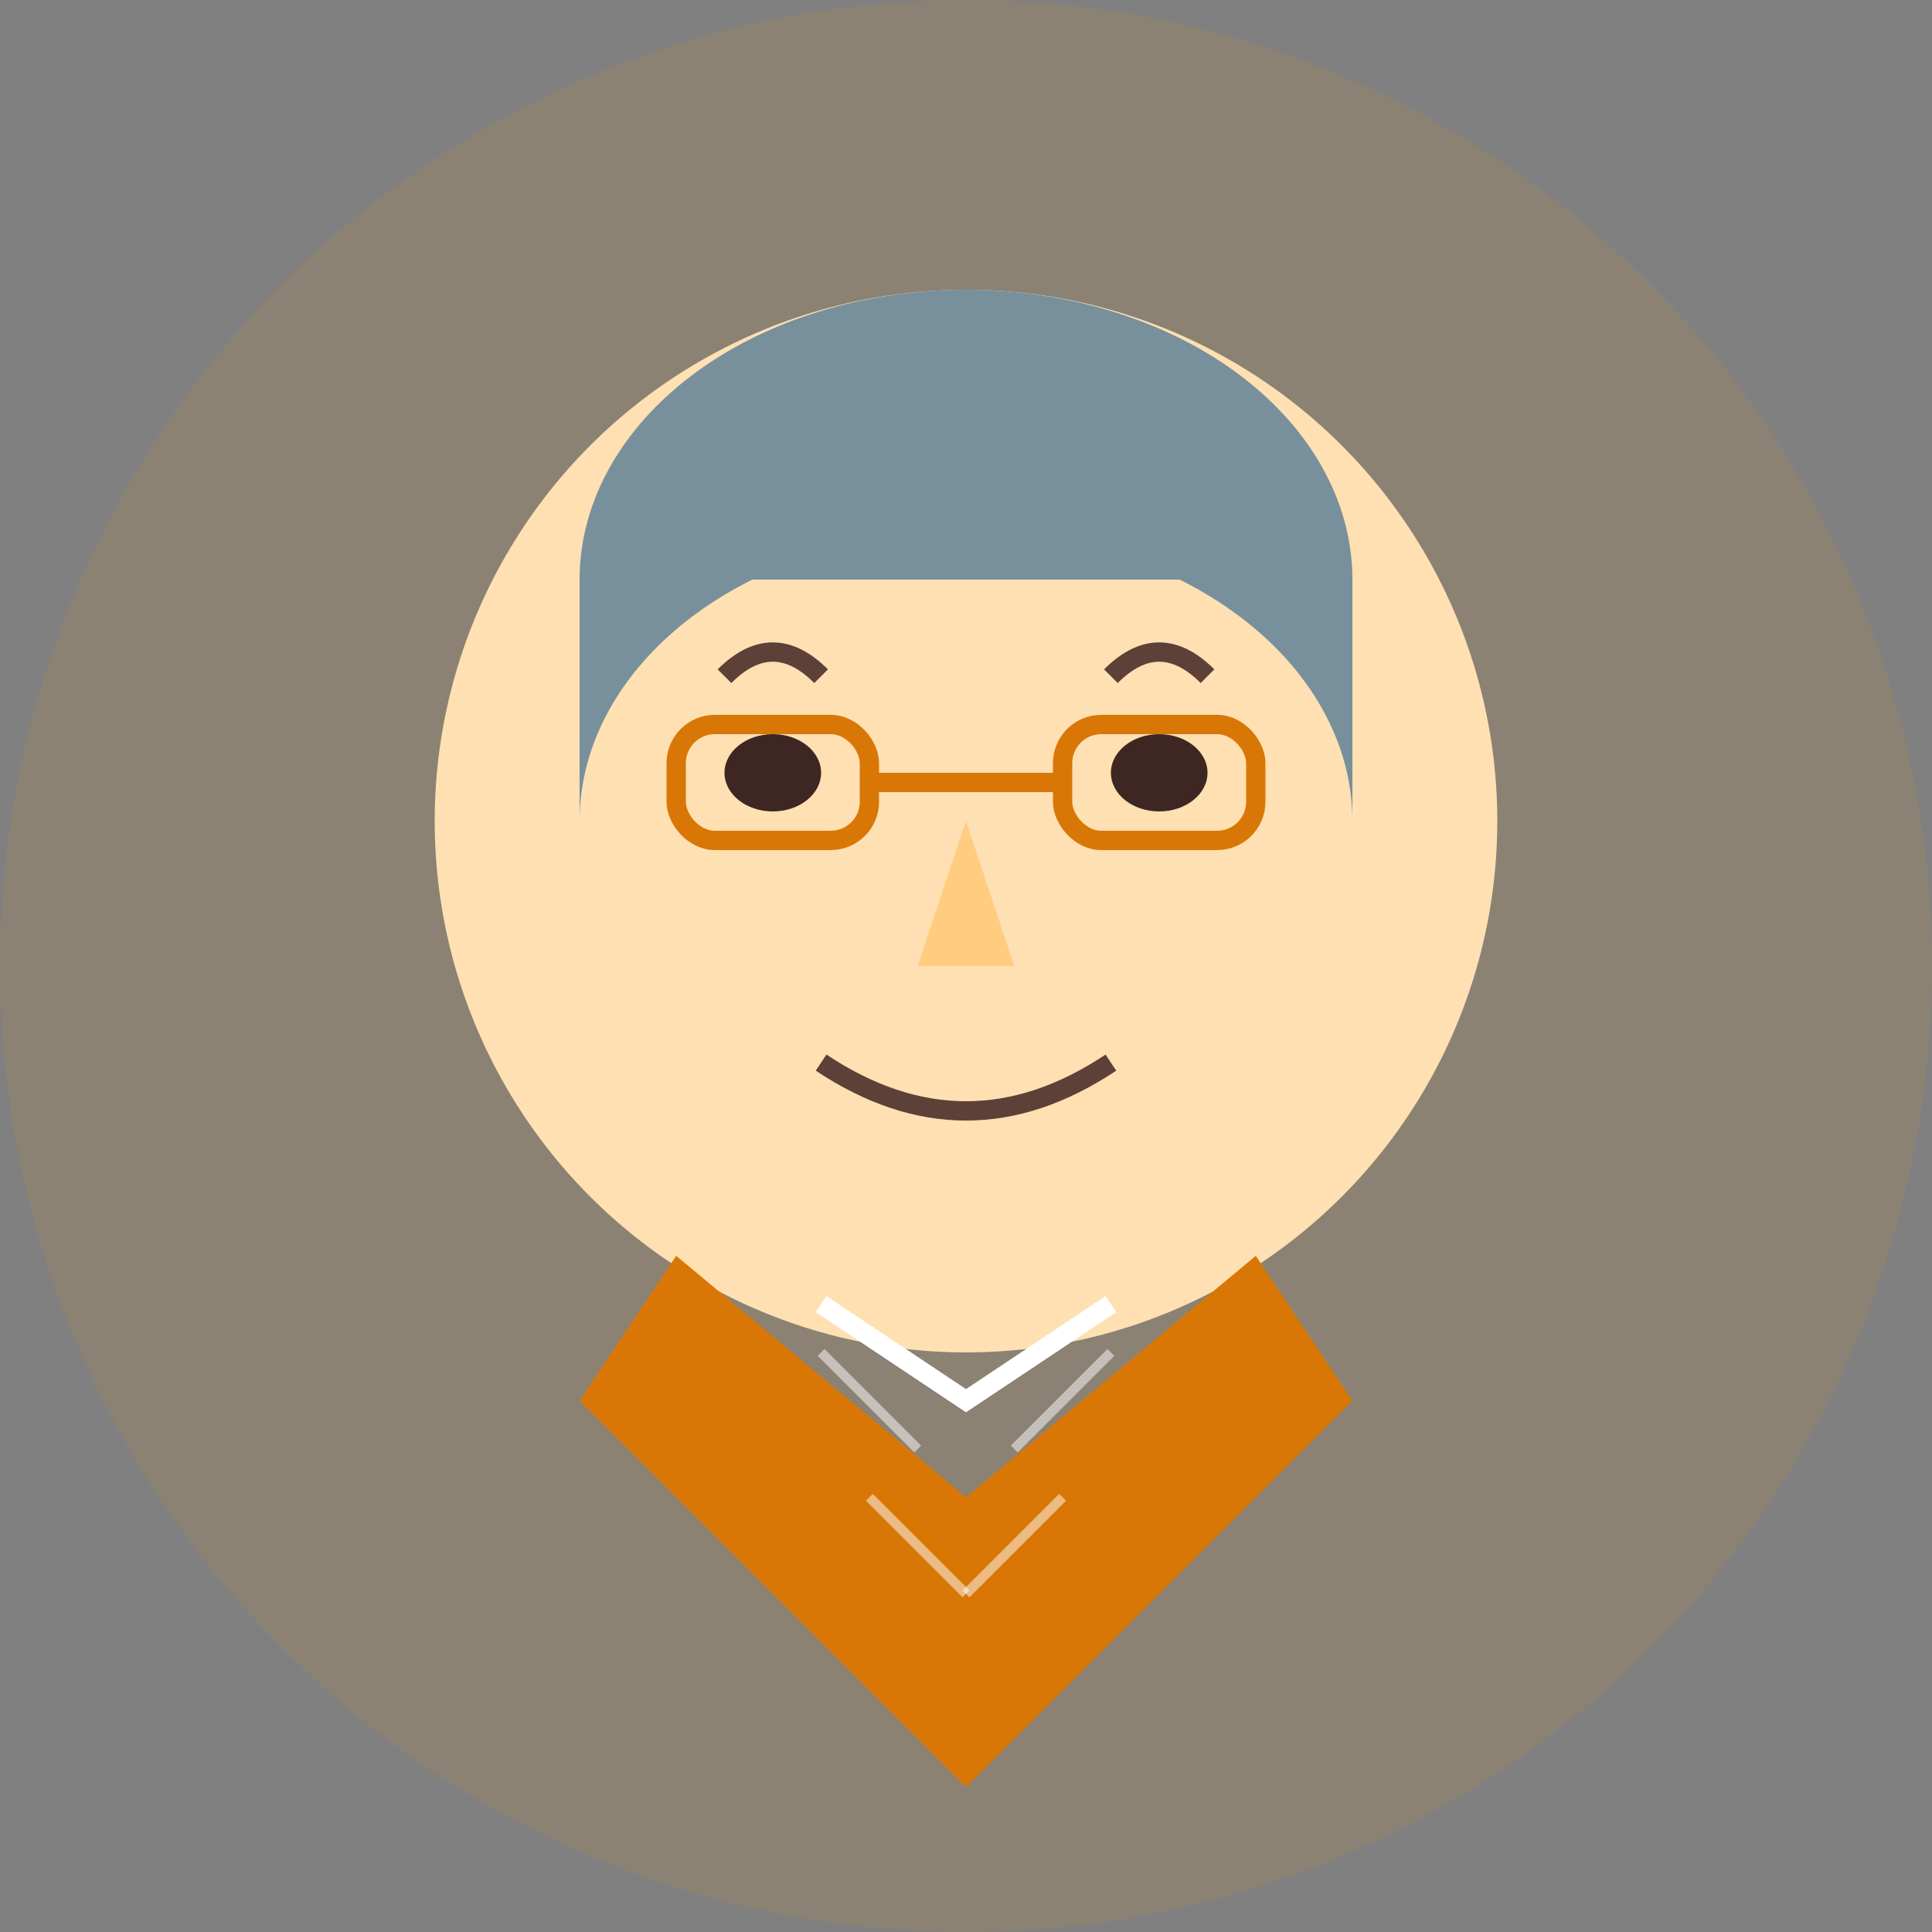 <svg width="200" height="200" viewBox="0 0 200 200" xmlns="http://www.w3.org/2000/svg">
  <rect x="0" y="0" width="200" height="200" fill="#808080" stroke="none"/>
  <!-- Background circle -->
  <circle cx="100" cy="100" r="100" fill="#f59e0b" opacity="0.1" />
  
  <!-- Face shape -->
  <circle cx="100" cy="85" r="55" fill="#ffe0b2" />
  
  <!-- Hair -->
  <path d="M60 85 A40 30 0 0 1 140 85 L140 60 A40 30 0 0 0 60 60 Z" fill="#78909c" />
  <path d="M60 60 Q100 30 140 60" fill="#78909c" />
  
  <!-- Eyes -->
  <ellipse cx="80" cy="80" rx="5" ry="4" fill="#3e2723" />
  <ellipse cx="120" cy="80" rx="5" ry="4" fill="#3e2723" />
  
  <!-- Eyebrows -->
  <path d="M75 70 Q80 65 85 70" stroke="#5d4037" stroke-width="2" fill="none" />
  <path d="M115 70 Q120 65 125 70" stroke="#5d4037" stroke-width="2" fill="none" />
  
  <!-- Nose -->
  <path d="M100 85 L95 100 L105 100 Z" fill="#ffcc80" />
  
  <!-- Mouth -->
  <path d="M85 110 Q100 120 115 110" stroke="#5d4037" stroke-width="2" fill="none" />
  
  <!-- Tech pattern background -->
  <path d="M60 145 L70 130 L100 155 L130 130 L140 145 L100 185 Z" fill="#d97706" />
  
  <!-- Tech shirt pattern -->
  <line x1="85" y1="140" x2="95" y2="150" stroke="#fff" stroke-width="1" opacity="0.5" />
  <line x1="105" y1="150" x2="115" y2="140" stroke="#fff" stroke-width="1" opacity="0.5" />
  <line x1="90" y1="155" x2="100" y2="165" stroke="#fff" stroke-width="1" opacity="0.5" />
  <line x1="100" y1="165" x2="110" y2="155" stroke="#fff" stroke-width="1" opacity="0.5" />
  
  <!-- Collar -->
  <path d="M85 135 L100 145 L115 135" stroke="#fff" stroke-width="2" fill="none" />
  
  <!-- Glasses -->
  <rect x="70" y="75" width="20" height="12" rx="4" ry="4" fill="none" stroke="#d97706" stroke-width="2" />
  <rect x="110" y="75" width="20" height="12" rx="4" ry="4" fill="none" stroke="#d97706" stroke-width="2" />
  <line x1="90" y1="81" x2="110" y2="81" stroke="#d97706" stroke-width="2" />
</svg>
